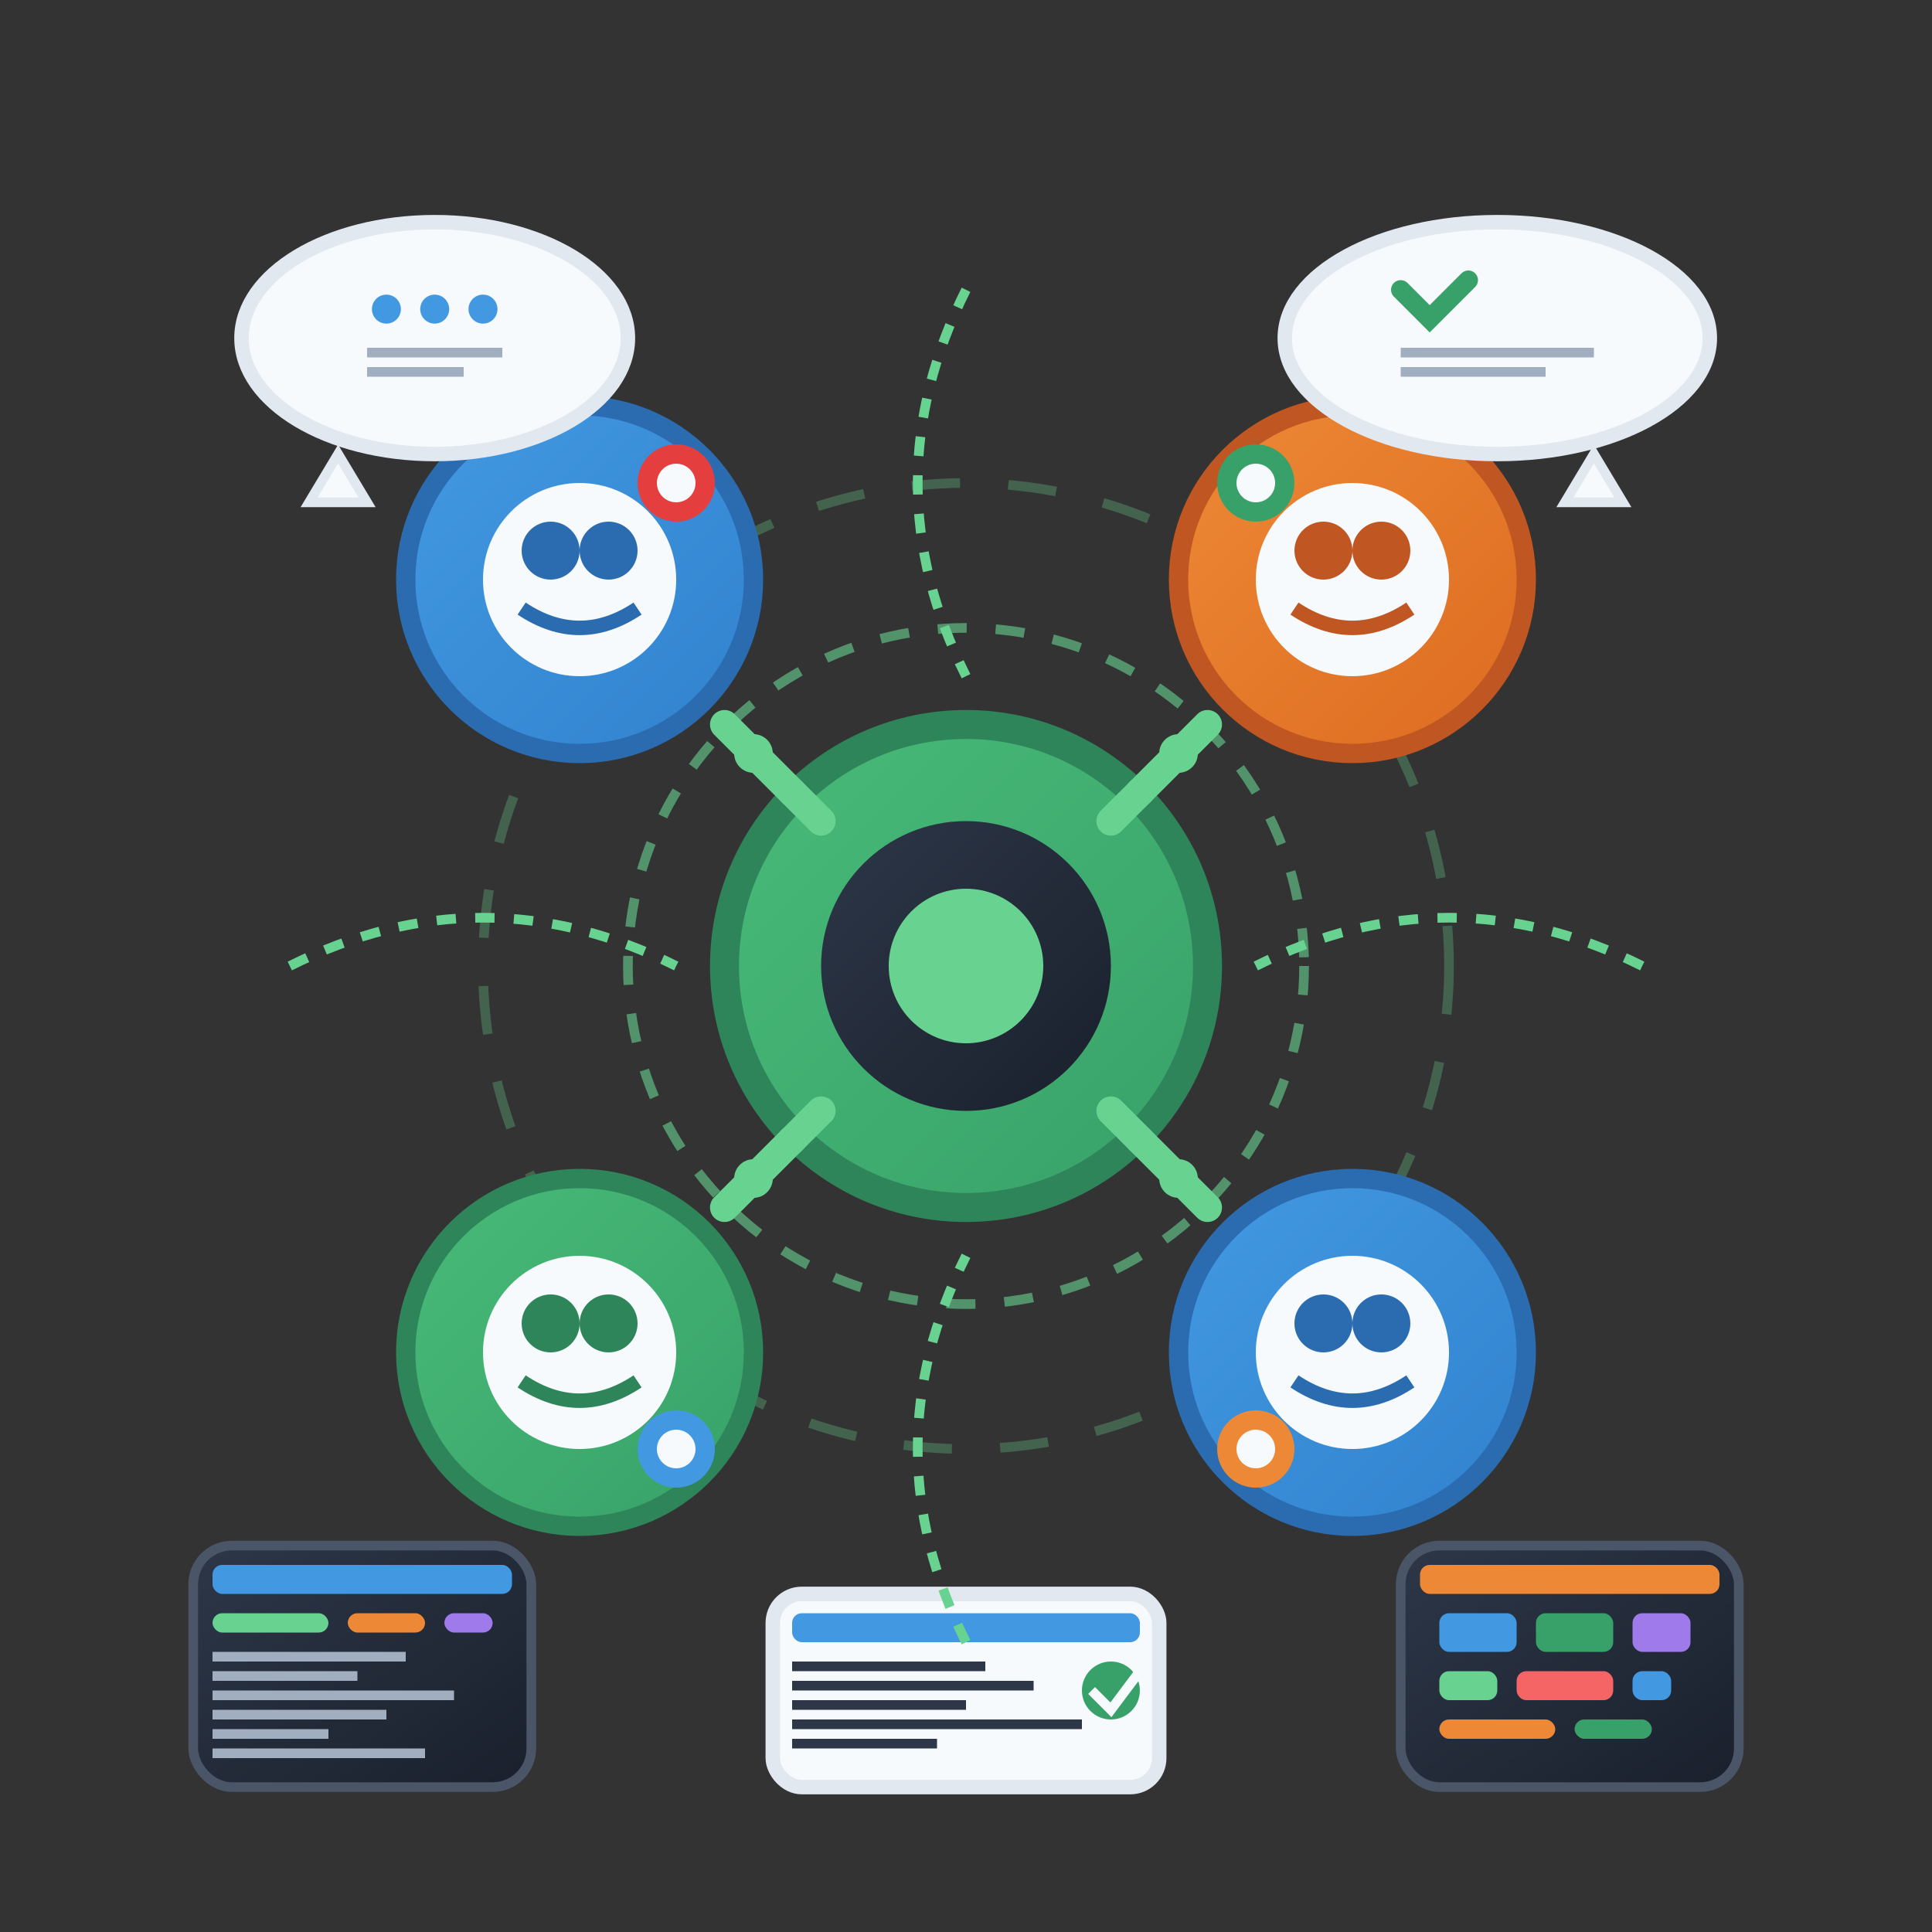 <svg width="200" height="200" viewBox="0 0 200 200" xmlns="http://www.w3.org/2000/svg">
  <rect x="0" y="0" width="200" height="200" fill="#333333" stroke="none"/>
  <defs>
    <linearGradient id="primaryGradient" x1="0%" y1="0%" x2="100%" y2="100%">
      <stop offset="0%" style="stop-color:#48BB78;stop-opacity:1" />
      <stop offset="100%" style="stop-color:#38A169;stop-opacity:1" />
    </linearGradient>
    <linearGradient id="secondaryGradient" x1="0%" y1="0%" x2="100%" y2="100%">
      <stop offset="0%" style="stop-color:#4299E1;stop-opacity:1" />
      <stop offset="100%" style="stop-color:#3182CE;stop-opacity:1" />
    </linearGradient>
    <linearGradient id="accentGradient" x1="0%" y1="0%" x2="100%" y2="100%">
      <stop offset="0%" style="stop-color:#ED8936;stop-opacity:1" />
      <stop offset="100%" style="stop-color:#DD6B20;stop-opacity:1" />
    </linearGradient>
    <linearGradient id="screenGradient" x1="0%" y1="0%" x2="100%" y2="100%">
      <stop offset="0%" style="stop-color:#2D3748;stop-opacity:1" />
      <stop offset="100%" style="stop-color:#1A202C;stop-opacity:1" />
    </linearGradient>
    <radialGradient id="connectionGlow" cx="50%" cy="50%" r="50%">
      <stop offset="0%" style="stop-color:#68D391;stop-opacity:0.8" />
      <stop offset="100%" style="stop-color:#68D391;stop-opacity:0" />
    </radialGradient>
  </defs>
  
  <!-- Central Hub/Network Core -->
  <circle cx="100" cy="100" r="25" fill="url(#primaryGradient)" stroke="#2F855A" stroke-width="3"/>
  <circle cx="100" cy="100" r="15" fill="url(#screenGradient)"/>
  <circle cx="100" cy="100" r="8" fill="#68D391"/>
  
  <!-- Network Pulse Rings -->
  <circle cx="100" cy="100" r="35" fill="none" stroke="#68D391" stroke-width="1" stroke-dasharray="3,3" opacity="0.6"/>
  <circle cx="100" cy="100" r="50" fill="none" stroke="#68D391" stroke-width="1" stroke-dasharray="5,5" opacity="0.3"/>
  
  <!-- User Node 1 (Top Left) -->
  <circle cx="60" cy="60" r="18" fill="url(#secondaryGradient)" stroke="#2B6CB0" stroke-width="2"/>
  <circle cx="60" cy="60" r="10" fill="#F7FAFC"/>
  <circle cx="57" cy="57" r="3" fill="#2B6CB0"/>
  <circle cx="63" cy="57" r="3" fill="#2B6CB0"/>
  <path d="M 54 63 Q 60 67 66 63" stroke="#2B6CB0" stroke-width="1.5" fill="none"/>
  
  <!-- User Node 2 (Top Right) -->
  <circle cx="140" cy="60" r="18" fill="url(#accentGradient)" stroke="#C05621" stroke-width="2"/>
  <circle cx="140" cy="60" r="10" fill="#F7FAFC"/>
  <circle cx="137" cy="57" r="3" fill="#C05621"/>
  <circle cx="143" cy="57" r="3" fill="#C05621"/>
  <path d="M 134 63 Q 140 67 146 63" stroke="#C05621" stroke-width="1.5" fill="none"/>
  
  <!-- User Node 3 (Bottom Left) -->
  <circle cx="60" cy="140" r="18" fill="url(#primaryGradient)" stroke="#2F855A" stroke-width="2"/>
  <circle cx="60" cy="140" r="10" fill="#F7FAFC"/>
  <circle cx="57" cy="137" r="3" fill="#2F855A"/>
  <circle cx="63" cy="137" r="3" fill="#2F855A"/>
  <path d="M 54 143 Q 60 147 66 143" stroke="#2F855A" stroke-width="1.5" fill="none"/>
  
  <!-- User Node 4 (Bottom Right) -->
  <circle cx="140" cy="140" r="18" fill="url(#secondaryGradient)" stroke="#2B6CB0" stroke-width="2"/>
  <circle cx="140" cy="140" r="10" fill="#F7FAFC"/>
  <circle cx="137" cy="137" r="3" fill="#2B6CB0"/>
  <circle cx="143" cy="137" r="3" fill="#2B6CB0"/>
  <path d="M 134 143 Q 140 147 146 143" stroke="#2B6CB0" stroke-width="1.5" fill="none"/>
  
  <!-- Connection Lines with Data Flow -->
  <line x1="75" y1="75" x2="85" y2="85" stroke="#68D391" stroke-width="3" stroke-linecap="round"/>
  <circle cx="78" cy="78" r="2" fill="#68D391"/>
  <circle cx="82" cy="82" r="1.5" fill="#68D391"/>
  
  <line x1="125" y1="75" x2="115" y2="85" stroke="#68D391" stroke-width="3" stroke-linecap="round"/>
  <circle cx="122" cy="78" r="2" fill="#68D391"/>
  <circle cx="118" cy="82" r="1.5" fill="#68D391"/>
  
  <line x1="75" y1="125" x2="85" y2="115" stroke="#68D391" stroke-width="3" stroke-linecap="round"/>
  <circle cx="78" cy="122" r="2" fill="#68D391"/>
  <circle cx="82" cy="118" r="1.5" fill="#68D391"/>
  
  <line x1="125" y1="125" x2="115" y2="115" stroke="#68D391" stroke-width="3" stroke-linecap="round"/>
  <circle cx="122" cy="122" r="2" fill="#68D391"/>
  <circle cx="118" cy="118" r="1.5" fill="#68D391"/>
  
  <!-- Communication Bubbles -->
  <ellipse cx="45" cy="35" rx="20" ry="12" fill="#F7FAFC" stroke="#E2E8F0" stroke-width="1.5"/>
  <circle cx="40" cy="32" r="1.5" fill="#4299E1"/>
  <circle cx="45" cy="32" r="1.5" fill="#4299E1"/>
  <circle cx="50" cy="32" r="1.5" fill="#4299E1"/>
  <rect x="38" y="36" width="14" height="1" fill="#A0AEC0"/>
  <rect x="38" y="38" width="10" height="1" fill="#A0AEC0"/>
  <polygon points="35,47 32,52 38,52" fill="#F7FAFC" stroke="#E2E8F0" stroke-width="1"/>
  
  <ellipse cx="155" cy="35" rx="22" ry="12" fill="#F7FAFC" stroke="#E2E8F0" stroke-width="1.5"/>
  <path d="M 145 30 L 148 33 L 152 29" stroke="#38A169" stroke-width="2" fill="none" stroke-linecap="round"/>
  <rect x="145" y="36" width="20" height="1" fill="#A0AEC0"/>
  <rect x="145" y="38" width="15" height="1" fill="#A0AEC0"/>
  <polygon points="165,47 168,52 162,52" fill="#F7FAFC" stroke="#E2E8F0" stroke-width="1"/>
  
  <!-- Collaboration Tools Dashboard -->
  <rect x="20" y="160" width="35" height="25" rx="4" fill="url(#screenGradient)" stroke="#4A5568" stroke-width="1"/>
  <rect x="22" y="162" width="31" height="3" rx="1" fill="#4299E1"/>
  <rect x="22" y="167" width="12" height="2" rx="1" fill="#68D391"/>
  <rect x="36" y="167" width="8" height="2" rx="1" fill="#ED8936"/>
  <rect x="46" y="167" width="5" height="2" rx="1" fill="#9F7AEA"/>
  <rect x="22" y="171" width="20" height="1" fill="#A0AEC0"/>
  <rect x="22" y="173" width="15" height="1" fill="#A0AEC0"/>
  <rect x="22" y="175" width="25" height="1" fill="#A0AEC0"/>
  <rect x="22" y="177" width="18" height="1" fill="#A0AEC0"/>
  <rect x="22" y="179" width="12" height="1" fill="#A0AEC0"/>
  <rect x="22" y="181" width="22" height="1" fill="#A0AEC0"/>
  
  <!-- Project Management Board -->
  <rect x="145" y="160" width="35" height="25" rx="4" fill="url(#screenGradient)" stroke="#4A5568" stroke-width="1"/>
  <rect x="147" y="162" width="31" height="3" rx="1" fill="#ED8936"/>
  <rect x="149" y="167" width="8" height="4" rx="1" fill="#4299E1"/>
  <rect x="159" y="167" width="8" height="4" rx="1" fill="#38A169"/>
  <rect x="169" y="167" width="6" height="4" rx="1" fill="#9F7AEA"/>
  <rect x="149" y="173" width="6" height="3" rx="1" fill="#68D391"/>
  <rect x="157" y="173" width="10" height="3" rx="1" fill="#F56565"/>
  <rect x="169" y="173" width="4" height="3" rx="1" fill="#4299E1"/>
  <rect x="149" y="178" width="12" height="2" rx="1" fill="#ED8936"/>
  <rect x="163" y="178" width="8" height="2" rx="1" fill="#38A169"/>
  
  <!-- Knowledge Base -->
  <rect x="80" y="165" width="40" height="20" rx="3" fill="#F7FAFC" stroke="#E2E8F0" stroke-width="1.5"/>
  <rect x="82" y="167" width="36" height="3" rx="1" fill="#4299E1"/>
  <rect x="82" y="172" width="20" height="1" fill="#2D3748"/>
  <rect x="82" y="174" width="25" height="1" fill="#2D3748"/>
  <rect x="82" y="176" width="18" height="1" fill="#2D3748"/>
  <rect x="82" y="178" width="30" height="1" fill="#2D3748"/>
  <rect x="82" y="180" width="15" height="1" fill="#2D3748"/>
  <circle cx="115" cy="175" r="3" fill="#38A169"/>
  <path d="M 113 175 L 115 177 L 118 173" stroke="#F7FAFC" stroke-width="1" fill="none"/>
  
  <!-- Notification Indicators -->
  <circle cx="70" cy="50" r="4" fill="#E53E3E"/>
  <circle cx="70" cy="50" r="2" fill="#F7FAFC"/>
  <circle cx="130" cy="50" r="4" fill="#38A169"/>
  <circle cx="130" cy="50" r="2" fill="#F7FAFC"/>
  <circle cx="70" cy="150" r="4" fill="#4299E1"/>
  <circle cx="70" cy="150" r="2" fill="#F7FAFC"/>
  <circle cx="130" cy="150" r="4" fill="#ED8936"/>
  <circle cx="130" cy="150" r="2" fill="#F7FAFC"/>
  
  <!-- Data Streams -->
  <path d="M 30 100 Q 50 90 70 100" stroke="#68D391" stroke-width="1" fill="none" stroke-dasharray="2,2"/>
  <path d="M 170 100 Q 150 90 130 100" stroke="#68D391" stroke-width="1" fill="none" stroke-dasharray="2,2"/>
  <path d="M 100 30 Q 90 50 100 70" stroke="#68D391" stroke-width="1" fill="none" stroke-dasharray="2,2"/>
  <path d="M 100 170 Q 90 150 100 130" stroke="#68D391" stroke-width="1" fill="none" stroke-dasharray="2,2"/>
  
  <!-- Activity Indicators -->
  <circle cx="100" cy="100" r="3" fill="#68D391">
    <animate attributeName="opacity" values="0.3;1;0.3" dur="2s" repeatCount="indefinite"/>
  </circle>
</svg>